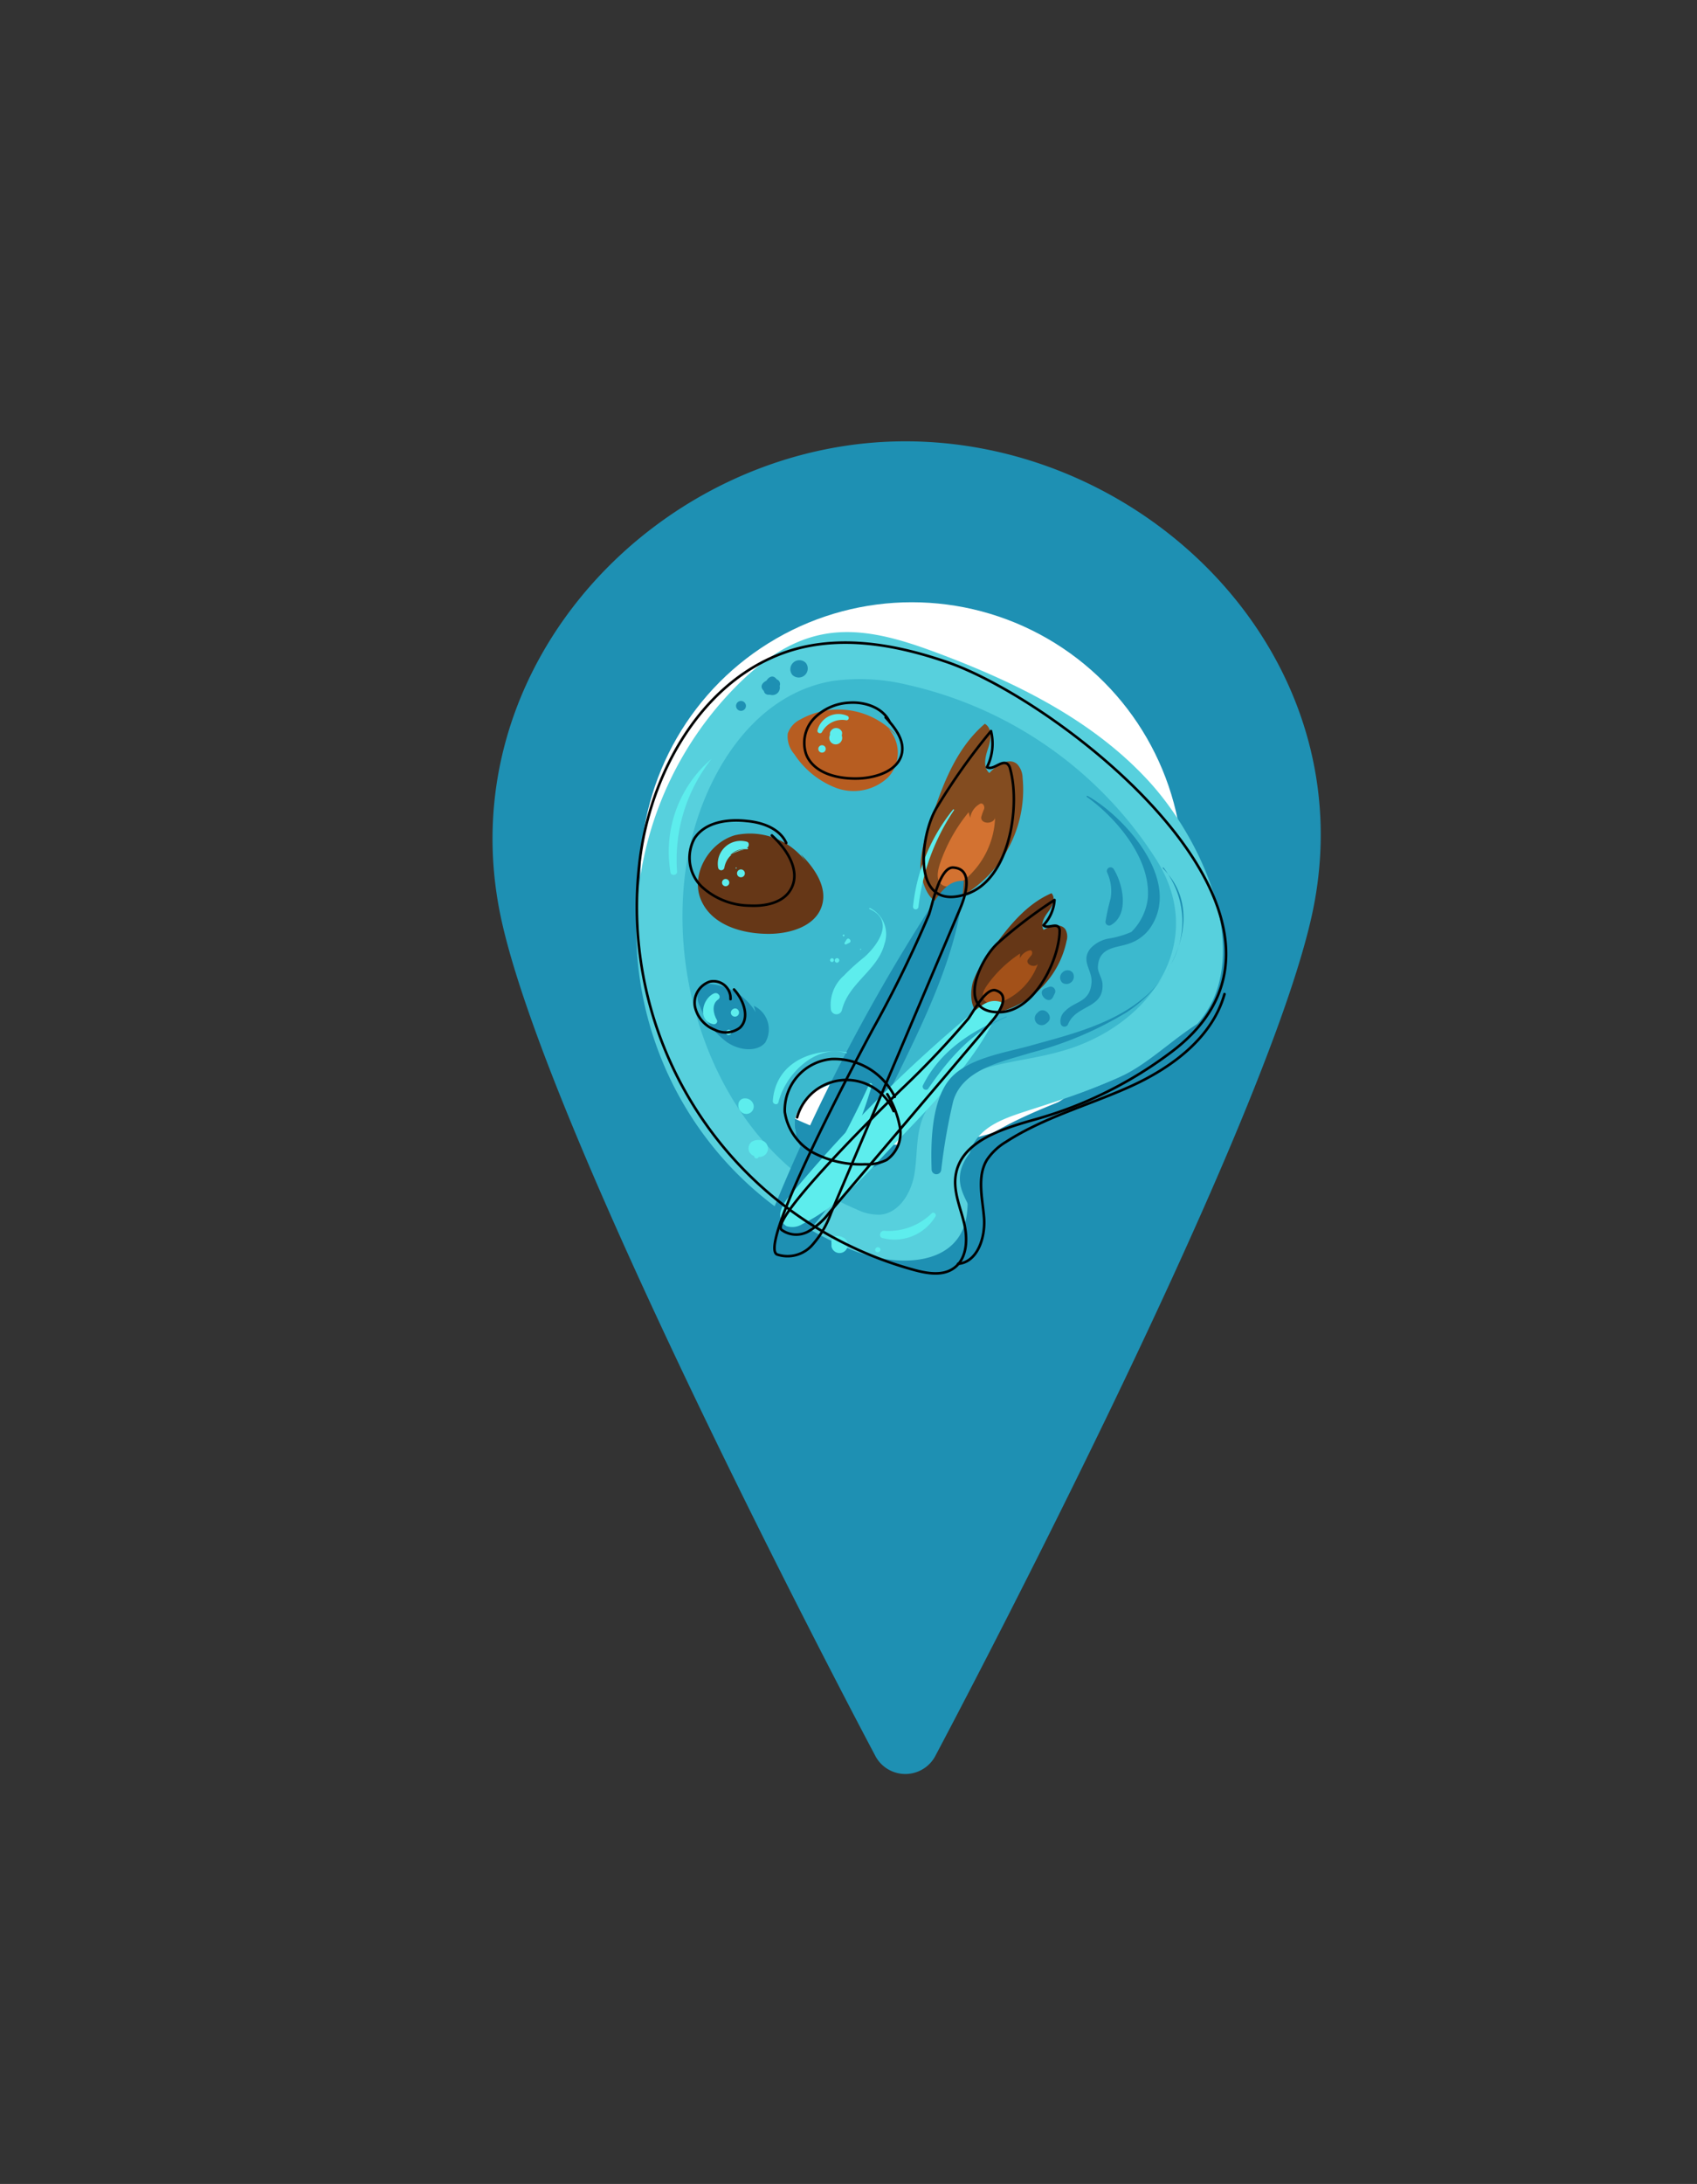 <svg xmlns="http://www.w3.org/2000/svg" viewBox="0 0 165.42 212.79"><rect x="0" y="0" width="165.42" height="212.79" fill="#333333" stroke="none"/><defs><style>.cls-1{opacity:0.33;}.cls-2{fill:#1e90b3;}.cls-3{fill:#fff;}.cls-4{fill:#57d0dd;}.cls-5{fill:#3cb9ce;}.cls-6{fill:#834c20;}.cls-7{fill:#d37231;}.cls-8{fill:#663717;}.cls-9{fill:#a35119;}.cls-10{fill:#5deded;}.cls-11{fill:#b75d21;}.cls-12{fill:#2ca8c4;}.cls-13{fill:none;stroke:#000;stroke-linecap:round;stroke-linejoin:round;stroke-width:0.25px;}</style></defs><title>come cabo verde6</title><g id="Camada_4" data-name="Camada 4"><path class="cls-2" d="M88.25,43C64.53,43,43.56,64.71,48.83,89.41,53.49,111.25,85.28,171,85.28,171a3.31,3.31,0,0,0,5.94,0s32-60.09,36.71-82.06C133.2,64.21,112,43,88.25,43Z"/><circle class="cls-3" cx="88.88" cy="85.13" r="26.45"/><path class="cls-4" d="M93.84,119.82c1.18-2.67-.35-6.06,1.16-8.55,1-1.6,2.9-2.3,4.68-2.89,6.13-2,16.84-5.06,19-12.09,2.07-6.68-2.3-15.35-6.65-20.12-5.47-6-13-9.68-20.63-12.54-3.61-1.35-7.48-2.57-11.26-1.81-3.3.65-6.14,2.76-8.49,5.16A33.7,33.7,0,0,0,83,121.77C86.79,123.31,92.19,123.54,93.84,119.82Zm-11.47-5.89a6.17,6.17,0,0,1-1.84-.72l-.27-.07a4,4,0,0,1-2-1.11,2.57,2.57,0,0,1-.69-1.77,2.74,2.74,0,0,1,0-1.58A4.71,4.71,0,0,1,80.11,106a6.91,6.91,0,0,1,1.57-.53l.08,0a2.62,2.62,0,0,1,1.26-.12,5.42,5.42,0,0,1,1.27.13,3.69,3.69,0,0,1,1.75,1,1.7,1.7,0,0,1,.38.61,2.17,2.17,0,0,1,.19.33,1.09,1.09,0,0,1,.07.24,3.1,3.1,0,0,1,1,3.76A4.67,4.67,0,0,1,82.37,113.93Z"/><path class="cls-5" d="M89.92,109c.91-2.41,3.29-4,5.74-4.8s5-1,7.55-1.71c8.81-2.33,14.66-10.65,9.48-18.77A38.83,38.83,0,0,0,88.6,66.76a19.57,19.57,0,0,0-7.5-.4c-8.24,1.43-13.19,10.26-14.29,18.55C65.08,98,71.3,112.73,83.51,117.84a4.81,4.81,0,0,0,2.31.51c1.84-.17,3-2.12,3.31-3.93S89.27,110.69,89.92,109Zm-7.55,5a6.17,6.17,0,0,1-1.84-.72l-.27-.07a4,4,0,0,1-2-1.11,2.57,2.57,0,0,1-.69-1.77,2.74,2.74,0,0,1,0-1.58A4.71,4.71,0,0,1,80.11,106a6.91,6.91,0,0,1,1.57-.53l.08,0a2.62,2.62,0,0,1,1.26-.12,5.42,5.42,0,0,1,1.27.13,3.69,3.69,0,0,1,1.75,1,1.7,1.7,0,0,1,.38.61,2.17,2.17,0,0,1,.19.33,1.09,1.09,0,0,1,.07.24,3.1,3.1,0,0,1,1,3.76A4.67,4.67,0,0,1,82.37,113.93Z"/><path class="cls-6" d="M89.72,84.34a12.18,12.18,0,0,1,.76-3.57C91.68,77,93,73.08,96,70.52c.75.44.61,1.55.33,2.36s-.55,1.86.11,2.44c.72-.77,1.9-1.57,2.71-.87a2,2,0,0,1,.53,1.31,12,12,0,0,1-7.11,12.16C90.61,88.71,89.72,85.79,89.72,84.34Z"/><path class="cls-7" d="M94.42,79.14a16,16,0,0,0-2.79,5c-.24.72-.39,1.57.11,2,.66.6,1.89,0,2.65-.74A8.26,8.26,0,0,0,97,79.7c-.22.66-1.43.58-1.35-.09a6.22,6.22,0,0,1,.28-.79c.07-.26-.09-.59-.36-.52a1.87,1.87,0,0,0-1,1.39"/><path class="cls-2" d="M91,87.94a180.74,180.74,0,0,0-15.6,29.86,4.89,4.89,0,0,0-.52,2.14,1.72,1.72,0,0,0,1.26,1.63,2.4,2.4,0,0,0,1.9-.87c3.36-3.18,5.4-7.47,7.36-11.65,3.28-7,8.13-15.39,8.55-23.22C92.6,85.75,91.85,86.68,91,87.94Z"/><path class="cls-8" d="M94.86,95.6a9,9,0,0,1,1.35-2.4c1.72-2.44,3.57-5,6.29-6.17.44.49.09,1.26-.3,1.78s-.82,1.22-.47,1.79c.69-.39,1.73-.7,2.15,0a1.46,1.46,0,0,1,.09,1.07,9.07,9.07,0,0,1-7.89,7.18C94.51,99,94.52,96.66,94.86,95.6Z"/><path class="cls-9" d="M99.43,92.91a12,12,0,0,0-3.15,3c-.33.46-.64,1-.38,1.48.35.59,1.37.43,2.09.07a6.28,6.28,0,0,0,3.18-3.54c-.31.42-1.16.09-1-.37a4.78,4.78,0,0,1,.39-.5c.1-.18.07-.46-.14-.46a1.39,1.39,0,0,0-1,.78"/><path class="cls-10" d="M95,98.51a136.06,136.06,0,0,0-18,18A3.75,3.75,0,0,0,76.1,118a1.3,1.3,0,0,0,.55,1.46,1.82,1.82,0,0,0,1.57-.2c3.14-1.53,5.59-4.17,8-6.76,4-4.3,9.35-9.28,11.42-14.84C96.61,97.28,95.86,97.78,95,98.51Z"/><path class="cls-2" d="M109.05,105c-3.88,1.71-8,3-11.67,5.05-2,1.13-4.12,3-3.78,5.28.25,1.67,1.8,3.11,1.46,4.77-.1.51-.39,1-.5,1.5a1.16,1.16,0,0,0,.54,1.35c1.61-.11,2.53-2,2.59-3.59s-.42-3.26-.08-4.85a6.76,6.76,0,0,1,3.4-4.2,27.56,27.56,0,0,1,5.18-2c4.72-1.57,10.87-4.56,12.61-9.59C115.49,99.92,112.57,103.41,109.05,105Z"/><path class="cls-11" d="M87.4,71.67A7.61,7.61,0,0,0,78,70.11a2.37,2.37,0,0,0-1.21,1.36,2.6,2.6,0,0,0,.63,2,8.53,8.53,0,0,0,4.11,3.31,4.91,4.91,0,0,0,5-1A3.48,3.48,0,0,0,86.6,71"/><path class="cls-8" d="M78.64,84.08a6.77,6.77,0,0,0-7-2.7c-2.57.75-4.35,3.84-3.31,6.3s4,3.31,6.59,3.31c2.11,0,4.59-.74,5.2-2.75.56-1.81-.72-3.66-2.06-5"/><path class="cls-2" d="M73.66,98.62a5.66,5.66,0,0,0-4.2-2.71,1.35,1.35,0,0,0-1.39.56,2,2,0,0,0,.17,1.58,7.46,7.46,0,0,0,2.69,3.54c1.25.81,2.89.9,3.66,0A2.54,2.54,0,0,0,73.48,98"/><path class="cls-2" d="M114.08,94.08a1.17,1.17,0,0,0,0-.11A1.17,1.17,0,0,1,114.08,94.08Z"/><path class="cls-2" d="M113.71,94.7c.13-.2.25-.41.37-.62Z"/><path class="cls-2" d="M109.86,98.61a13.27,13.27,0,0,0,3.85-3.91,10.79,10.79,0,0,1-1.86,2.21c-3.21,2.87-7.49,3.88-11.51,5-2.44.68-6.19,1.22-7.86,3.36s-1.76,6-1.67,8.64a.47.47,0,0,0,.94.06,57.75,57.75,0,0,1,1.17-6.69c.93-3.14,4.83-3.85,7.55-4.7A34.75,34.75,0,0,0,109.86,98.61Z"/><path class="cls-2" d="M113.87,85.19a8.34,8.34,0,0,1,.26,8.78C115.64,91.18,116,87.73,113.87,85.19Z"/><path class="cls-2" d="M113.34,84.59a6,6,0,0,1,.53.6,7.25,7.25,0,0,0-.46-.67S113.29,84.54,113.34,84.59Z"/><path class="cls-2" d="M107.47,95.91c0-.54-.46-1.15-.45-1.67.07-2,1.83-1.87,3-2.29a4.12,4.12,0,0,0,2-1.4c3.37-4.58-2.3-10.91-6-13a.06.06,0,0,0-.07.1c2.87,2.05,6.23,6,5.94,9.84a5.55,5.55,0,0,1-1.6,3.31,9,9,0,0,1-2.29.66,3.26,3.26,0,0,0-1.69.93c-1,1.24.17,2.1.09,3.32-.13,2-1.62,1.79-2.58,2.81a1.26,1.26,0,0,0-.44,1.14.38.38,0,0,0,.73.14C104.9,97.87,107.58,98.31,107.47,95.91Z"/><path class="cls-2" d="M108.58,84.71a.36.36,0,0,0-.65.32,4.33,4.33,0,0,1,.33,2.51,22.26,22.26,0,0,0-.5,2.26.36.36,0,0,0,.52.34C110.11,89.12,109.46,86.13,108.58,84.71Z"/><path class="cls-2" d="M104.55,94.75s0,0,0,0a0,0,0,0,0,0,0c-.62-.64-1.66.29-1,1A.72.72,0,0,0,104.55,94.75Z"/><path class="cls-2" d="M103.2,96.36s-.08,0,0,0A0,0,0,1,0,103.2,96.36Z"/><path class="cls-2" d="M101.19,98.62l-.12.12a.67.67,0,0,0,.89,1l.14-.11C102.78,99.09,101.83,98,101.19,98.62Z"/><path class="cls-2" d="M102.65,97.14l.15-.31a.46.46,0,0,0-.58-.66l-.32.12C100.94,96.63,102.19,98.05,102.65,97.14Z"/><path class="cls-2" d="M78.55,64.59a.88.88,0,0,0-1.32,1.16A.88.88,0,0,0,78.55,64.59Z"/><path class="cls-2" d="M76,66.83a.48.48,0,0,0-.29-.64c-.34-.47-.75-.26-1,.13-.42.21-.68.59-.25,1,.05.25.24.41.6.37A.73.73,0,0,0,76,66.83Z"/><path class="cls-2" d="M72.59,68.46a.48.48,0,0,0-.72.64A.48.48,0,0,0,72.59,68.46Z"/><path class="cls-10" d="M66,84.94a15.85,15.85,0,0,1,3.36-11s0,0,0,0a11.88,11.88,0,0,0-4,11.06C65.38,85.35,66,85.32,66,84.94Z"/><path class="cls-12" d="M90.45,106.12c2-2.92,4.32-5.62,7.65-7,.06,0,0-.12,0-.09-3.43,1.43-6.46,3.35-8.15,6.75A.32.32,0,0,0,90.45,106.12Z"/><path class="cls-10" d="M91.18,118.53c.15-.22-.17-.51-.36-.31a6,6,0,0,1-4.66,1.7c-.4,0-.54.61-.13.71A4.65,4.65,0,0,0,91.18,118.53Z"/><path class="cls-10" d="M82.5,102.62a.05.05,0,1,0,0-.1c-3.36-.44-6.9,1-7.17,4.77,0,.31.47.43.55.11C76.53,104.7,79.5,101.69,82.5,102.62Z"/><path class="cls-10" d="M89.53,88.36A21.13,21.13,0,0,1,93,78.93c0-.05-.05-.11-.09-.06A18,18,0,0,0,89,88.33C89,88.68,89.48,88.7,89.53,88.36Z"/><path class="cls-10" d="M85,105.7a.14.14,0,0,0-.26-.09c-1.83,4.11-4.13,8-6.15,12.08a.31.31,0,0,0,.52.34A41,41,0,0,0,85,105.7Z"/><path class="cls-10" d="M70.55,84a4.06,4.06,0,0,0-.26.36A3.32,3.32,0,0,1,70.55,84Z"/><polygon class="cls-10" points="71.31 83.24 71.31 83.23 71.31 83.23 71.31 83.24"/><path class="cls-10" d="M71.19,83.32a1.82,1.82,0,0,1,1.42-.58h.08l-.1,0a2.11,2.11,0,0,1,.26,0c.1,0,.08-.13,0-.1l-.06,0c.24-.13.29-.56,0-.63A2.23,2.23,0,0,0,70,84.54a.31.31,0,0,0,.61,0,2.18,2.18,0,0,1,.58-1.15.83.83,0,0,1,.15-.11Z"/><path class="cls-10" d="M72.59,82.76a2.22,2.22,0,0,0-1.28.47A4.83,4.83,0,0,1,72.59,82.76Z"/><path class="cls-10" d="M70.55,84a2.55,2.55,0,0,1,.26-.3A2.55,2.55,0,0,0,70.55,84Z"/><path class="cls-10" d="M82.59,69.75a2.11,2.11,0,0,0-2.91,1.44c0,.25.32.34.44.15a2.23,2.23,0,0,1,2.34-1.17A.22.22,0,0,0,82.59,69.75Z"/><path class="cls-10" d="M69.88,99.38c-.36-.61-.53-1.56.13-2,.34-.24,0-.74-.4-.59-1.18.5-1.64,2.67-.09,3C69.75,99.85,70,99.62,69.88,99.38Z"/><path class="cls-10" d="M71.8,84.54c0-.05-.13,0-.08.07S71.84,84.59,71.8,84.54Z"/><path class="cls-10" d="M72.51,84.84a.38.38,0,0,0-.57.51A.38.38,0,0,0,72.51,84.84Z"/><path class="cls-10" d="M71,85.76a.35.35,0,0,0-.53.47A.35.35,0,0,0,71,85.76Z"/><path class="cls-10" d="M82.06,71.69v-.08a.53.53,0,0,0,0-.33.62.62,0,0,0-1.07-.07.45.45,0,0,0-.09.32l0,.09A.63.63,0,1,0,82.06,71.69Z"/><path class="cls-10" d="M80.4,72.73a.36.36,0,0,0-.54.48A.36.36,0,0,0,80.4,72.73Z"/><path class="cls-10" d="M71.94,98.39c-.34-.38-.94.15-.6.53A.4.4,0,0,0,71.94,98.39Z"/><path class="cls-10" d="M71.23,100.42c-.23-.26-.63.1-.4.35S71.45,100.68,71.23,100.42Z"/><path class="cls-10" d="M85.75,121.59a.26.26,0,0,0-.39.34C85.58,122.18,86,121.83,85.75,121.59Z"/><path class="cls-10" d="M82.12,120.52l-.29-.07a.61.61,0,0,0-.78.69l0,.3a.8.8,0,1,0,1-.92Z"/><path class="cls-10" d="M74.2,112.71a.82.82,0,0,0,.1-1.58c-.54-.16-1.28,0-1.33.71a.77.77,0,0,0,.54.79.22.22,0,0,0,.06.16.23.23,0,0,0,.39-.07A1,1,0,0,0,74.2,112.71Z"/><path class="cls-10" d="M73.34,107.4a.83.83,0,0,0-.73-.38.61.61,0,0,0-.63.56.84.84,0,0,0,.29.77A.72.72,0,0,0,73.34,107.4Z"/><path class="cls-10" d="M83.92,92.45s-.12,0-.08.07S84,92.5,83.92,92.45Z"/><path class="cls-10" d="M82.06,98.45c.65-2.7,3.5-3.89,4.16-6.49a2.84,2.84,0,0,0-1.43-3.49c-.07,0-.1.07,0,.11,2.54,1.17.65,3.63-.54,4.68a20.72,20.72,0,0,0-2,1.81A3.77,3.77,0,0,0,81,98.39.55.55,0,0,0,82.06,98.45Z"/><path class="cls-10" d="M82.3,91.09c-.07-.08-.2,0-.13.11S82.36,91.17,82.3,91.09Z"/><path class="cls-10" d="M82.52,91.55l-.18.29c-.07.09,0,.22.15.17l.3-.15C83.11,91.71,82.71,91.25,82.52,91.55Z"/><path class="cls-10" d="M81.76,93.43a.22.22,0,0,0-.33.3C81.61,93.94,81.94,93.65,81.76,93.43Z"/><path class="cls-10" d="M81.24,93.43c-.16-.18-.44.06-.28.24A.18.18,0,0,0,81.24,93.43Z"/><path class="cls-13" d="M92.26,64.49c-4.48-1.53-9.33-2.49-14-1.43-9,2.07-14.65,11.37-15.86,20.48a36.66,36.66,0,0,0,26.72,40.2c1.29.35,2.78.6,3.86-.18,1.3-.92,1.37-2.84,1-4.39s-1.07-3.09-.82-4.67c.53-3.35,4.62-4.55,7.89-5.47a39.75,39.75,0,0,0,13.25-6.62C130.89,89.78,103.61,68.35,92.26,64.49Z"/><path class="cls-13" d="M87.22,106.87a6.55,6.55,0,0,0-6.17-3.68,5,5,0,0,0-4.55,5.15,5.43,5.43,0,0,0,2.83,4,10,10,0,0,0,5,1.1,4.24,4.24,0,0,0,2.09-.42,3.2,3.2,0,0,0,1.32-3.1,9.39,9.39,0,0,0-1.25-3.31"/><path class="cls-13" d="M87.11,108.26a5,5,0,0,0-9.41.61"/><path class="cls-13" d="M119.36,96.86c-1.2,4.26-5.15,7.18-9.18,9s-8.41,3-12.12,5.4A5.83,5.83,0,0,0,96.21,113c-1,1.64-.44,3.73-.29,5.64s-.62,4.34-2.53,4.5"/><path class="cls-13" d="M75.75,122.23a3.22,3.22,0,0,0,3.37-.86A9.39,9.39,0,0,0,81,118.21q6.3-14.83,12.59-29.68c.5-1.18,1.4-3.91-.71-4-1.31,0-2,3.68-2.33,4.58a116.11,116.11,0,0,1-5.46,11.15C84.11,102.08,73.75,121.36,75.75,122.23Z"/><path class="cls-13" d="M91.38,78.57a61.3,61.3,0,0,1,5.22-7.34,5.16,5.16,0,0,1-.39,3.52c.62.35,1.42-.74,2-.31a.84.84,0,0,1,.26.48c1,3.57,0,10.79-4.28,12.2C88.71,88.93,89.67,81.24,91.38,78.57Z"/><path class="cls-13" d="M76.19,119.83a2.43,2.43,0,0,0,2.63.14,7.15,7.15,0,0,0,2.06-1.86L96.69,99.5c.63-.74,1.89-2.51.39-3-1-.32-2.26,2.22-2.72,2.79a88.68,88.68,0,0,1-6.47,6.82C86.79,107.16,74.94,118.75,76.19,119.83Z"/><path class="cls-13" d="M97.36,91.81a46.16,46.16,0,0,1,5.43-4.12,3.93,3.93,0,0,1-1.08,2.46c.37.38,1.2-.22,1.5.21a.72.72,0,0,1,.08.41c-.07,2.81-2.48,7.79-5.85,7.85C93.09,98.7,95.52,93.36,97.36,91.81Z"/><path class="cls-13" d="M86.75,70.4c-.65-1.45-2.44-2.05-4-1.93A5.12,5.12,0,0,0,79.35,70a3.46,3.46,0,0,0-.76,3.51c.75,1.87,3.14,2.42,5.15,2.34,1.78-.08,3.91-.8,4.19-2.55.2-1.28-.73-2.44-1.6-3.4"/><path class="cls-13" d="M76.64,82.14c-.61-1.39-2.28-2-3.79-2.14-1.89-.22-4.11.08-5.15,1.68a3.94,3.94,0,0,0,.71,4.72,7,7,0,0,0,4.68,1.84c1.52.08,3.27-.28,4-1.6,1-1.75-.36-3.89-1.85-5.24"/><path class="cls-13" d="M71.21,97.35a1.66,1.66,0,0,0-2-1.71,2.17,2.17,0,0,0-1.47,2.43,3.15,3.15,0,0,0,1.94,2.27,2.32,2.32,0,0,0,2.44-.2c1-.94.39-2.7-.57-3.73"/></g></svg>
